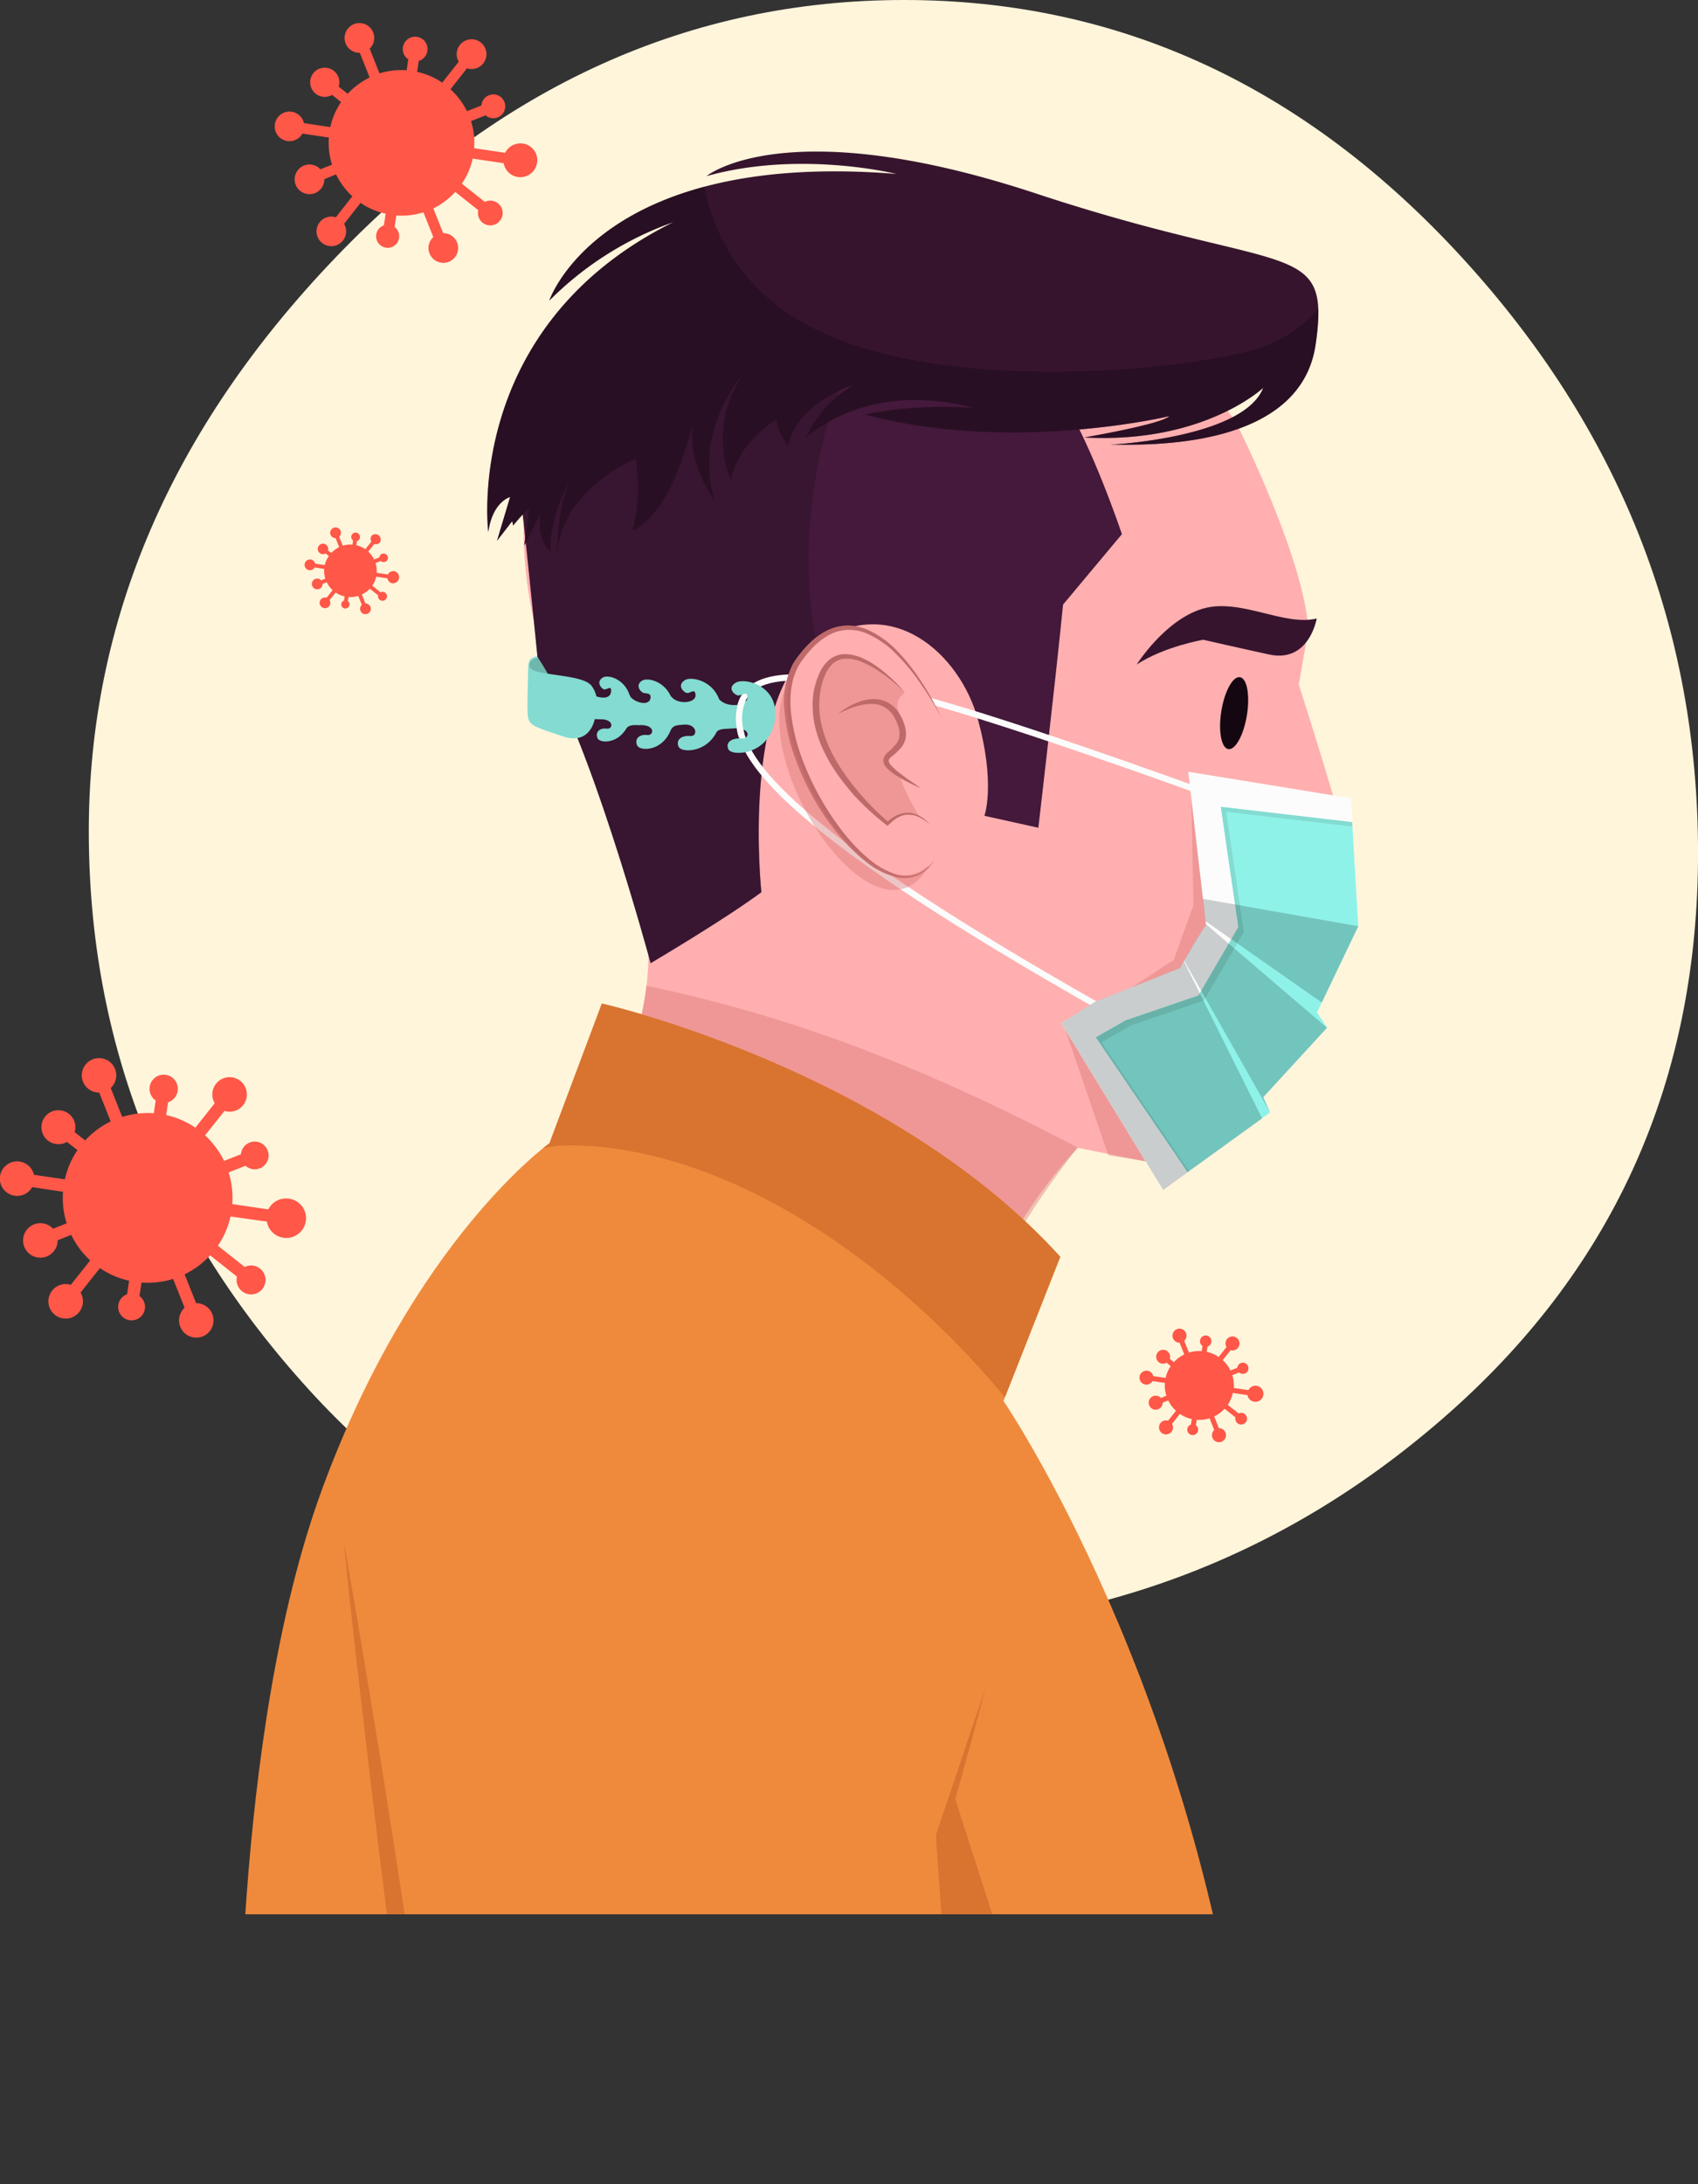 <svg xmlns="http://www.w3.org/2000/svg" xmlns:xlink="http://www.w3.org/1999/xlink" viewBox="0 0 411.91 529.73"><rect x="0" y="0" width="411.91" height="529.73" fill="#333333" stroke="none"/><defs><style>.cls-1,.cls-10{fill:none;}.cls-2{fill:#fff5db;}.cls-3{fill:#6eb7ac;}.cls-4{fill:#ffafaf;}.cls-5{fill:#d87575;opacity:0.4;}.cls-6{fill:#44193b;}.cls-7,.cls-9{fill:#1c0a18;}.cls-7{opacity:0.3;}.cls-8{fill:#37142e;}.cls-9{opacity:0.5;}.cls-10{stroke:#fcfcfc;stroke-miterlimit:10;stroke-width:1.52px;}.cls-11{fill:#83dbd1;}.cls-12{fill:#fcfcfc;}.cls-13{fill:#8ff2e9;}.cls-14{fill:#040f10;opacity:0.2;}.cls-15{fill:#140711;}.cls-16{fill:#bf6a6a;}.cls-17{clip-path:url(#clip-path);}.cls-18{fill:#ef8a3d;}.cls-19{fill:#d87430;}.cls-20{fill:#ff5748;}</style><clipPath id="clip-path" transform="translate(-39.27 -35.71)"><rect class="cls-1" x="53.36" y="235.06" width="353" height="264.94"/></clipPath></defs><title>heroImg-svg</title><g id="BACKGROUND"><path class="cls-2" d="M249.49,431.29q-82,0-135.32-58.56T60.81,237.4q0-76.77,59.86-139.23T258.6,35.71q78.07,0,135.33,62.46t57.26,144.44q0,82-59.86,135.33T249.49,431.29Z" transform="translate(-39.27 -35.71)"/></g><g id="OBJECTS"><path class="cls-3" d="M171.34,201.51s-7.27-5.26-1.6-6.3,4.78,4.41,4.78,4.41Z" transform="translate(-39.27 -35.71)"/><path class="cls-4" d="M181.57,313s20.12-28.06,13.76-58.24S171,194.39,171,194.39s-18-50.83,16.41-78.9,124.44-21.18,152,23.3c0,0,16.19,32.14,17.25,49.61l-2.32,13.33s12.61,39.26,12.61,44-1.06,8.48-13.77,7.42L324.93,319l-24.22-4.9s-21.18,21.71-24.89,46.07S181.57,313,181.57,313Z" transform="translate(-39.27 -35.71)"/><path class="cls-5" d="M196.09,274.78c-2.55,21.5-14.52,38.22-14.52,38.22s90.54,71.49,94.25,47.13c2.48-16.32,18.34-37.86,24.89-46.07C253.51,289.18,221.59,280.25,196.09,274.78Z" transform="translate(-39.27 -35.71)"/><polygon class="cls-5" points="268.85 280.2 258.52 250.02 284.73 232.81 289.5 219.57 288.97 191.51 315.71 199.98 296.91 267.5 280.5 282.06 268.85 280.2"/><path class="cls-6" d="M311.43,165.27s-7.15-21.45-14.69-33.36-92.93-21-92.93-21l-1.44,4.3-.15-4.7L164.49,147c1.35,9.51,5.16,48.05,5.16,48.05,12.18,17.48,27.45,74.27,27.45,74.27s17.74-10.45,26.87-17.21c0,0-5.07-47.53,13.2-60.23s34.94,2.38,39.31,18.26,1.59,23.44,1.59,23.44l13.09,2.9s4-34.18,6-54.14Z" transform="translate(-39.27 -35.71)"/><path class="cls-7" d="M236.18,158.13c1.59-13.79,5.33-29.23,13.86-40.77-23.2-4-46.23-6.5-46.23-6.5l-1.44,4.3-.15-4.7L164.49,147c1.35,9.51,5.16,48.05,5.16,48.05,12.18,17.48,27.45,74.27,27.45,74.27s17.74-10.45,26.87-17.21c0,0-5.07-47.53,13.2-60.23l.1-.07A111.24,111.24,0,0,1,236.18,158.13Z" transform="translate(-39.27 -35.71)"/><path class="cls-8" d="M290.65,82.66c-60.9-20.12-80-4.23-80-4.23,22.77-6.36,46.07-.53,46.07-.53-72-5.83-84.2,30.71-84.2,30.71a80.13,80.13,0,0,1,30.19-19.06c-51.37,25.41-45,75.19-45,75.19,1.06-7.42,5.29-8.47,5.29-8.47l-3.17,10.59,3.7-4.77c.06.29.13.66.2,1.09a47.69,47.69,0,0,1,3.91-4.27l-1.2,9.14,4-8c-1.2,6.76,2.38,9.54,2.38,9.54-.37-6.55,2.33-13,4.72-17.3-3.41,7.42-3.13,18.49-3.13,18.49.39-16.29,19.06-23.83,19.06-23.83a43.78,43.78,0,0,1-.79,17.47c8.27-3.84,12.81-18.68,14.59-26-1.25,10.39,5.26,18.48,5.26,18.48-5.16-17.48,7.15-30.58,7.15-30.58a27.22,27.22,0,0,0-3.18,25.81c2-9.53,11.12-14.69,11.12-14.69,0,2.78,2.78,6.35,2.78,6.35,2.39-10.72,15.89-14.69,15.89-14.69a28.41,28.41,0,0,0-11.52,12.71c17.87-14.7,40.51-7.15,40.51-7.15a98.32,98.32,0,0,0-26.21,1.59c35.74,9.53,73.87.39,73.87.39-2,2-20.65,5.17-20.65,5.17,29,1.58,43.42-12.05,43.42-12.05C341,142,308.65,143.56,308.65,143.56c7.94,0,46.07,1.59,49.78-24.36S351.54,102.78,290.65,82.66ZM179.79,148.73c1.31-1.89,1.77-2.18,0,0Z" transform="translate(-39.27 -35.71)"/><path class="cls-9" d="M343.21,120.59c-20.48,5.67-88.08,12-116.34-11.53A46.92,46.92,0,0,1,210.18,81c-31.17,8.31-37.62,27.61-37.62,27.61a80.13,80.13,0,0,1,30.19-19.06c-51.37,25.41-45,75.19-45,75.19,1.06-7.42,5.29-8.47,5.29-8.47l-3.17,10.59,3.7-4.77c.06.29.13.66.2,1.09a47.69,47.69,0,0,1,3.91-4.27l-1.2,9.14,4-8c-1.2,6.76,2.38,9.54,2.38,9.54-.37-6.55,2.33-13,4.72-17.3-3.41,7.42-3.13,18.49-3.13,18.49.39-16.29,19.06-23.83,19.06-23.83a43.78,43.78,0,0,1-.79,17.47c8.27-3.84,12.81-18.68,14.59-26-1.25,10.39,5.26,18.48,5.26,18.48-5.16-17.48,7.15-30.58,7.15-30.58a27.22,27.22,0,0,0-3.18,25.81c2-9.53,11.12-14.69,11.12-14.69,0,2.78,2.78,6.35,2.78,6.35,2.39-10.72,15.89-14.69,15.89-14.69a28.41,28.41,0,0,0-11.52,12.71c17.87-14.7,40.51-7.15,40.51-7.15a98.32,98.32,0,0,0-26.21,1.59c35.74,9.53,73.87.39,73.87.39-2,2-20.65,5.17-20.65,5.17,29,1.58,43.42-12.05,43.42-12.05C341,142,308.65,143.56,308.65,143.56c7.94,0,46.07,1.59,49.78-24.36a48.65,48.65,0,0,0,.63-8.63A32.08,32.08,0,0,1,343.21,120.59Z" transform="translate(-39.27 -35.71)"/><path class="cls-10" d="M330.49,227.62S277,208.13,257.62,203.89s-41-8.61-38.92,8c1.29,10.33,16.88,28,86.77,67.71" transform="translate(-39.27 -35.71)"/><path class="cls-11" d="M213.6,205.2c2.14,2.47,7,1.62,7-.28s-1.43-.37-2.34-.54-2.72-1.9-.42-3.13,10.74.88,9.38,9.26-10.47,8.74-11.27,6.91,1.13-2.77,3.18-2.58,2.64-2.92-2.52-2.43c-1.63.16-3.32-.19-4.27,1.8" transform="translate(-39.27 -35.71)"/><path class="cls-11" d="M202,204.53c1.61,2.26,6.08,1.71,6-.19s-1.3-.38-2.13-.56-2.49-1.92-.41-3.13,9.8,1,8.63,9.33-9.47,8.64-10.22,6.81,1-2.76,2.88-2.56,1.74-3.26-2-2.73c-1,.14-2.15-.08-2.95,1.57" transform="translate(-39.27 -35.71)"/><path class="cls-11" d="M192,204.38c.77,1.6,4.89,2.92,5.09.52.1-1.11-.93-.94-1.66-1.11s-2.2-1.89-.39-3,8.59,1,7.64,9.13-8.2,8.3-8.88,6.52.86-2.67,2.5-2.46,2.07-2.63-2.05-2.39c-.95.05-2.74-.39-3.47,1.53" transform="translate(-39.27 -35.71)"/><path class="cls-11" d="M183.26,204.4s4,1.63,4.24-.94c.19-1.71-1.05-.37-1.71-.55s-2-1.79-.32-2.85,7.82,1.08,6.88,8.64-7.56,7.65-8.16,6,.81-2.48,2.3-2.26,1.91-2.43-1.85-2.27c-.86,0-2.5-.39-3.18,1.39" transform="translate(-39.27 -35.71)"/><path class="cls-11" d="M182.79,202.07c-2.19-3-14.07-2.33-14.94-4.48-.61-1.5.9-2.13,1.89-2.38-.07-.12-.14-.22-.2-.34-1.76.51-2.14.93-2.16,3.34,0,2.76-.35,9.48,0,11.54s2.39,2.52,8.44,4.56,7.53-3,7.77-4.41S185,205.05,182.79,202.07Z" transform="translate(-39.27 -35.71)"/><path class="cls-12" d="M218.49,214.53a5.6,5.6,0,0,1,1.41-.69,11.88,11.88,0,0,1-.45-2,10.89,10.89,0,0,1,.69-6.11,5.27,5.27,0,0,1-1.32-.73,12.37,12.37,0,0,0-.87,7A14.14,14.14,0,0,0,218.49,214.53Z" transform="translate(-39.27 -35.71)"/><path class="cls-12" d="M367,229.33l-39.48-6.44s4.38,38,4.35,37.26-6.39,10.38-6.39,10.38l-20.65,8.21-8.13,5.14,24.71,40.45,26-18.8-1.68-3.72L361.2,285l-2.43-3.69,10-20.91Z" transform="translate(-39.27 -35.71)"/><polygon class="cls-13" points="288.1 284.28 265.87 251.61 273.04 247.51 290.74 241.46 300.42 224.86 296.16 195.7 328.02 199.41 329.5 224.65 319.5 245.56 321.93 249.25 306.45 266.1 308.12 269.82 288.1 284.28"/><polygon class="cls-11" points="273.04 247.51 290.74 241.46 300.42 224.86 296.16 195.7 328.02 199.41 328.09 200.47 297.47 196.91 301.73 226.07 292.06 242.67 274.35 248.72 267.19 252.82 288.43 284.05 288.1 284.28 265.87 251.61 273.04 247.51"/><path class="cls-14" d="M304.79,278.74l20.65-8.21,1-1.71,19,38.16-24,17.35-24.71-40.45Z" transform="translate(-39.27 -35.71)"/><path class="cls-14" d="M326.51,268.68c1.79-3.11,5.24-9,5.32-8.54,0,0,0-.14-.05-.31L361.2,285l-15.48,16.84,1.68,3.72Z" transform="translate(-39.27 -35.71)"/><path class="cls-14" d="M368.77,260.37l-8.85,18.5L331.7,259.13c-.14-1.1-.36-3-.65-5.42Z" transform="translate(-39.27 -35.71)"/><path class="cls-8" d="M358.69,185.72s-1.8,10.83-11.52,8.74c-6.75-1.46-16-3.58-16-3.58s-9.4,1.59-16.15,6c0,0,6.75-10.72,15.88-13.5S350.75,187.71,358.69,185.72Z" transform="translate(-39.27 -35.71)"/><path class="cls-15" d="M341.75,209.18c-.78,4.82-2.8,8.49-4.51,8.22s-2.47-4.41-1.69-9.23,2.8-8.49,4.52-8.21S342.53,204.36,341.75,209.18Z" transform="translate(-39.27 -35.71)"/><path class="cls-4" d="M267.61,209.75S249.87,171.89,232.93,196c-12.34,17.55,20.65,67.25,33.09,48.19" transform="translate(-39.27 -35.71)"/><path class="cls-16" d="M267.61,209.75s-.84-1.71-2.58-4.54c-.87-1.41-2-3.1-3.34-5a46.33,46.33,0,0,0-5-5.84,22.51,22.51,0,0,0-7.36-5.1,11.12,11.12,0,0,0-4.69-.78,10.49,10.49,0,0,0-4.7,1.48,17.55,17.55,0,0,0-4,3.34c-.6.66-1.17,1.36-1.71,2.08-.26.36-.56.75-.78,1.09a10.47,10.47,0,0,0-.69,1.17c-1.63,3.14-1.94,7-1.63,10.63a45.5,45.5,0,0,0,2.5,10.82,67.05,67.05,0,0,0,4.49,9.86,65.73,65.73,0,0,0,5.59,8.47,42.8,42.8,0,0,0,6.25,6.56,19.39,19.39,0,0,0,6.57,3.75,7.94,7.94,0,0,0,5.69-.25,9.89,9.89,0,0,0,3.63-3.09l.21-.27-.19.29a8.42,8.42,0,0,1-.58.83,8.59,8.59,0,0,1-2.92,2.55,8.47,8.47,0,0,1-6,.58,19,19,0,0,1-7-3.63,43.3,43.3,0,0,1-6.63-6.53,59.67,59.67,0,0,1-5.89-8.53,63.14,63.14,0,0,1-4.68-10.07,43.54,43.54,0,0,1-2.57-11.21A20.52,20.52,0,0,1,231.48,197a11.8,11.8,0,0,1,.76-1.23c.29-.44.56-.78.85-1.17a27.1,27.1,0,0,1,1.83-2.16,18.1,18.1,0,0,1,4.37-3.49,11.79,11.79,0,0,1,5.25-1.53,12.14,12.14,0,0,1,5.12,1,23.26,23.26,0,0,1,7.54,5.47,48.58,48.58,0,0,1,4.88,6.11c1.31,1.92,2.35,3.66,3.17,5.11C266.86,208,267.61,209.75,267.61,209.75Z" transform="translate(-39.27 -35.71)"/><path class="cls-5" d="M230.69,200.8c-11.34,18,20.65,67.22,33.75,45.22l0-.36C251,257.63,226.19,220.32,230.69,200.8Z" transform="translate(-39.27 -35.71)"/><path class="cls-5" d="M258.84,214.33c-.36-5.34-4-7.53-.08-10.6l-.19-.32s-16.8-18.4-20.89-1.21,16.88,33.29,16.88,33.29c3.07-3.14,5.91-2.69,7.84-1.67a47.49,47.49,0,0,1-4.8-9.59C254.38,221.28,251.35,221.82,258.84,214.33Z" transform="translate(-39.27 -35.71)"/><path class="cls-16" d="M242.64,208.84a12.49,12.49,0,0,1,1.37-1.05,16.74,16.74,0,0,1,4.11-2,10.27,10.27,0,0,1,3.11-.53,7,7,0,0,1,3.54.9,7.59,7.59,0,0,1,2.76,2.78,11.45,11.45,0,0,1,.88,1.79c.11.3.22.57.31.9a9.05,9.05,0,0,1,.24,1,6.29,6.29,0,0,1,0,2.12,5.56,5.56,0,0,1-.85,2,14.56,14.56,0,0,1-2.7,2.58c-.4.37-.56.67-.55.93a2.07,2.07,0,0,0,.57,1.08,16.09,16.09,0,0,0,2.15,1.93c1.46,1.12,2.75,2,3.65,2.62s1.41,1,1.41,1-.58-.25-1.57-.71l-1.77-.88c-.68-.35-1.44-.76-2.24-1.26a13.51,13.51,0,0,1-2.5-1.88,3.18,3.18,0,0,1-1-1.74,2,2,0,0,1,.23-1.22,3.57,3.57,0,0,1,.64-.84,16.71,16.71,0,0,0,2.41-2.45,3.94,3.94,0,0,0,.58-1.41,4.94,4.94,0,0,0,0-1.58c0-.28-.12-.53-.17-.79s-.19-.58-.29-.87a12.45,12.45,0,0,0-.72-1.53,6.6,6.6,0,0,0-2.17-2.36,6,6,0,0,0-2.86-.91,10.54,10.54,0,0,0-2.84.22,19,19,0,0,0-4.19,1.43C243.18,208.52,242.64,208.84,242.64,208.84Z" transform="translate(-39.27 -35.71)"/><path class="cls-16" d="M264.9,235.82a9.38,9.38,0,0,0-2.36-1.76c-.21-.12-.44-.2-.66-.3a5.58,5.58,0,0,0-.69-.23,3.22,3.22,0,0,0-.7-.14,3.35,3.35,0,0,0-.71-.06,2.75,2.75,0,0,0-.7,0,4,4,0,0,0-.69.13l-.67.22c-.22.09-.42.21-.63.32a2.7,2.7,0,0,0-.6.37l-.57.41c-.19.15-.35.33-.53.48l-.52.49-.28.27-.29-.22a60.3,60.3,0,0,1-6.32-5.61c-1-1-1.94-2-2.84-3.13s-1.78-2.2-2.59-3.36a36.26,36.26,0,0,1-2.28-3.59,36.85,36.85,0,0,1-1.88-3.84,27.55,27.55,0,0,1-1.34-4.09,22.79,22.79,0,0,1-.62-4.27,20.23,20.23,0,0,1,.21-4.33l.22-1.07L237,202l.14-.51.3-1,.4-1a9.23,9.23,0,0,1,2.52-3.68,6,6,0,0,1,4.26-1.44,11.09,11.09,0,0,1,4.21,1.12,20.66,20.66,0,0,1,3.64,2.21,38.36,38.36,0,0,1,6.12,5.75c-1-1-2.07-1.87-3.14-2.76a39.91,39.91,0,0,0-3.36-2.44,25.2,25.2,0,0,0-3.62-1.93,10,10,0,0,0-3.86-.86,4.89,4.89,0,0,0-3.42,1.31,8.79,8.79,0,0,0-2,3.23l-.33.91-.27,1-.13.51-.09.47-.18,1a21.5,21.5,0,0,0-.15,4,20.81,20.81,0,0,0,.61,4,31.06,31.06,0,0,0,1.26,3.86,33.76,33.76,0,0,0,1.77,3.69c.66,1.2,1.38,2.36,2.15,3.5a59.94,59.94,0,0,0,5.13,6.47,57.78,57.78,0,0,0,5.94,5.77l-.58.05.58-.51a7.22,7.22,0,0,1,.6-.5l.65-.41a3.83,3.83,0,0,1,.69-.37l.72-.3.77-.18a3.86,3.86,0,0,1,.77-.09,3.39,3.39,0,0,1,.78,0,3.87,3.87,0,0,1,.76.11,5.75,5.75,0,0,1,.74.21,5.46,5.46,0,0,1,.7.3,7.12,7.12,0,0,1,.67.36,6.82,6.82,0,0,1,.62.43c.2.16.4.31.58.48A9.54,9.54,0,0,1,264.9,235.82Z" transform="translate(-39.27 -35.71)"/><g class="cls-17"><path class="cls-18" d="M185.27,279.11s69.9,15.89,111.2,61.43L282.7,375.49S330.36,445.38,342,549.17H97.37S95.25,457,117.49,396.67,172.56,313,172.56,313Z" transform="translate(-39.27 -35.71)"/><path class="cls-19" d="M177.06,313.51c36.82,0,77.05,26.32,106,61.1l13.42-34.07c-41.3-45.54-111.2-61.43-111.2-61.43L172.56,313s-.56.4-1.56,1.21A28,28,0,0,1,177.06,313.51Z" transform="translate(-39.27 -35.71)"/><path class="cls-19" d="M278.42,445c-1.64,6-3.24,12.1-4.92,18.14s-3.33,12.07-5,18.09l0-.42,2.34,20.37,2.26,20.38,4.3,40.79.28,2.68-2.75,0-32.72.26-32.73.11-16.36.05-16.36,0-32.72-.09h-2.43l-.31-2.37-5.05-38.27-4.83-38.3-2.33-19.16L126.85,448q-1.14-9.6-2.18-19.19c-.73-6.39-1.38-12.8-2-19.2,1.1,6.34,2.24,12.68,3.3,19s2.15,12.69,3.18,19l3.1,19,3,19.07L141.12,524l5.66,38.18-2.73-2.38,32.72-.09,16.36,0,16.36.05,32.73.11,32.72.26-2.46,2.7-3.23-40.88-1.51-20.45L266.31,481l0-.24.06-.18q3-8.93,6-17.81C274.32,456.82,276.38,450.91,278.42,445Z" transform="translate(-39.27 -35.71)"/><polygon class="cls-19" points="228.14 447.5 234.51 514.68 256.52 513.46 231.03 434.17 228.14 447.5"/></g><path class="cls-20" d="M166.08,70.54a4.11,4.11,0,0,0-4.27,2.23l-7.52-1.11a17.59,17.59,0,0,0-.75-6.58l3.52-1.39a2.89,2.89,0,1,0-1-2.4l-3.51,1.39a18,18,0,0,0-4-5.32l4-5.08a3.61,3.61,0,1,0-2-1.61l-4,5.09a17.35,17.35,0,0,0-6.08-2.62l.39-2.66a3,3,0,1,0-2.55-.38l-.4,2.66a17.61,17.61,0,0,0-6.58.75l-2.38-6a3.6,3.6,0,1,0-2.4,1l2.39,6a18,18,0,0,0-5.32,3.95l-2.19-1.73a3.54,3.54,0,1,0-1.6,2l2.18,1.73a17.73,17.73,0,0,0-2.62,6.08L113,65.57a3.59,3.59,0,1,0-.37,2.55l6.42.95a17.62,17.62,0,0,0,.76,6.58L117,76.77a3.6,3.6,0,1,0,.95,2.4L120.79,78a17.66,17.66,0,0,0,3.95,5.32l-4,5.09a3.59,3.59,0,1,0,2,1.6l4-5.08a17.73,17.73,0,0,0,6.08,2.62l-.42,2.82a2.8,2.8,0,1,0,3.69,3A2.82,2.82,0,0,0,135,90.78l.41-2.81a17.59,17.59,0,0,0,6.58-.76l2.39,6a3.6,3.6,0,1,0,2.4-.95l-2.39-6a17.79,17.79,0,0,0,5.32-4l5.58,4.42a3,3,0,1,0,1.6-2l-5.58-4.42a17.35,17.35,0,0,0,2.62-6.08l7.52,1.11a4.11,4.11,0,1,0,4.65-4.78Z" transform="translate(-39.27 -35.71)"/><path class="cls-20" d="M344.12,371.83a1.93,1.93,0,0,0-2,1.05l-3.56-.53a8.31,8.31,0,0,0-.35-3.11l1.66-.65a1.38,1.38,0,0,0,1.41.25,1.36,1.36,0,1,0-1.86-1.39l-1.66.66a8.4,8.4,0,0,0-1.87-2.51l1.91-2.41a1.7,1.7,0,1,0-1-.76l-1.91,2.41A8.21,8.21,0,0,0,332,363.6l.18-1.26a1.4,1.4,0,0,0-.21-2.71,1.41,1.41,0,0,0-1.59,1.18,1.39,1.39,0,0,0,.6,1.35l-.19,1.26a8.47,8.47,0,0,0-3.11.35l-1.13-2.85a1.7,1.7,0,1,0-1.13.45l1.13,2.85a8.58,8.58,0,0,0-2.52,1.87l-1-.82a1.67,1.67,0,0,0-2.91-1.53,1.67,1.67,0,0,0,2.15,2.49l1,.82a8.4,8.4,0,0,0-1.24,2.87l-3-.45a1.69,1.69,0,1,0-.17,1.21l3,.45a8.26,8.26,0,0,0,.36,3.11l-1.34.53a1.7,1.7,0,1,0,.45,1.14l1.34-.53a8.36,8.36,0,0,0,1.87,2.51l-1.91,2.41a1.68,1.68,0,0,0-1.84.56,1.7,1.7,0,1,0,2.8.19l1.9-2.4a8.45,8.45,0,0,0,2.88,1.24l-.2,1.33a1.32,1.32,0,1,0,1.21.18l.2-1.33a8.29,8.29,0,0,0,3.11-.36l1.13,2.85a1.7,1.7,0,1,0,1.13-.45l-1.13-2.85a8.4,8.4,0,0,0,2.52-1.87l2.64,2.1a1.4,1.4,0,0,0,.5,1.43,1.42,1.42,0,1,0,.25-2.39l-2.63-2.09a8.56,8.56,0,0,0,1.24-2.88l3.55.53a1.95,1.95,0,1,0,2.2-2.26Z" transform="translate(-39.27 -35.71)"/><path class="cls-20" d="M134.89,174.25a1.5,1.5,0,0,0-1.54.8l-2.71-.4a6.46,6.46,0,0,0-.27-2.37l1.26-.5a1.06,1.06,0,0,0,1.08.19,1,1,0,0,0,.59-1.35,1.05,1.05,0,0,0-1.36-.59,1.07,1.07,0,0,0-.65.88l-1.27.5a6.52,6.52,0,0,0-1.42-1.92l1.45-1.83a1.31,1.31,0,0,0,1.41-.44,1.3,1.3,0,0,0-2-1.61,1.32,1.32,0,0,0-.1,1.47l-1.45,1.83a6.37,6.37,0,0,0-2.2-.94l.14-1a1.09,1.09,0,0,0,.74-.86,1.07,1.07,0,0,0-.9-1.21,1.06,1.06,0,0,0-1.21.9,1.07,1.07,0,0,0,.45,1l-.14,1a6.44,6.44,0,0,0-2.37.27l-.87-2.17a1.3,1.3,0,1,0-.86.34l.86,2.18a6.39,6.39,0,0,0-1.92,1.42l-.79-.62a1.27,1.27,0,1,0-.58.73l.79.62a6.39,6.39,0,0,0-1,2.2l-2.32-.35a1.28,1.28,0,0,0-1.07-1,1.31,1.31,0,0,0-1.48,1.1,1.3,1.3,0,0,0,2.42.83l2.32.34a6.25,6.25,0,0,0,.27,2.37l-1,.41a1.3,1.3,0,1,0-.48,2.08,1.28,1.28,0,0,0,.82-1.22l1-.4a6.55,6.55,0,0,0,1.43,1.92l-1.46,1.83a1.3,1.3,0,1,0,.73.58l1.46-1.83a6.41,6.41,0,0,0,2.19.94l-.15,1a1,1,0,0,0-.67.81,1,1,0,1,0,1.6-.67l.15-1a6.46,6.46,0,0,0,2.37-.27l.86,2.18a1.3,1.3,0,1,0,2.09.47,1.32,1.32,0,0,0-1.22-.82l-.86-2.18A6.35,6.35,0,0,0,129,178.5l2,1.6a1.09,1.09,0,1,0,1.74-.61,1.09,1.09,0,0,0-1.16-.12l-2-1.6a6.21,6.21,0,0,0,.95-2.2l2.71.4a1.5,1.5,0,0,0,1.25,1.22,1.49,1.49,0,0,0,.43-2.94Z" transform="translate(-39.27 -35.71)"/><path class="cls-20" d="M109.36,326.45a4.8,4.8,0,0,0-5,2.59l-8.75-1.29a20.43,20.43,0,0,0-.88-7.67l4.1-1.62a3.36,3.36,0,1,0-1.11-2.8l-4.1,1.62a20.7,20.7,0,0,0-4.6-6.19l4.7-5.93a4.19,4.19,0,1,0-2.36-1.87l-4.7,5.93a20.36,20.36,0,0,0-7.08-3.06l.46-3.1a3.43,3.43,0,1,0-3-.43l-.46,3.09a20.61,20.61,0,0,0-7.66.88l-2.79-7a4.18,4.18,0,1,0-2.79,1.11l2.78,7a20.75,20.75,0,0,0-6.19,4.6l-2.55-2a4.12,4.12,0,1,0-1.87,2.36l2.55,2A20.36,20.36,0,0,0,55,321.75l-7.49-1.1a4.19,4.19,0,1,0-.44,3l7.49,1.11a20.38,20.38,0,0,0,.88,7.66l-3.3,1.31a4.19,4.19,0,1,0,1.11,2.8l3.3-1.31a20.58,20.58,0,0,0,4.6,6.19l-4.7,5.93a4.19,4.19,0,1,0,2.36,1.87l4.7-5.93a20.36,20.36,0,0,0,7.08,3.06l-.48,3.28a3.26,3.26,0,1,0,3,.44l.49-3.28a20.4,20.4,0,0,0,7.66-.88l2.79,7a4.18,4.18,0,1,0,2.79-1.11l-2.78-7a20.58,20.58,0,0,0,6.19-4.6l6.51,5.16A3.51,3.51,0,1,0,98.63,343l-6.5-5.15a20.49,20.49,0,0,0,3.06-7.09L104,332a4.79,4.79,0,1,0,5.41-5.56Z" transform="translate(-39.27 -35.71)"/></g></svg>